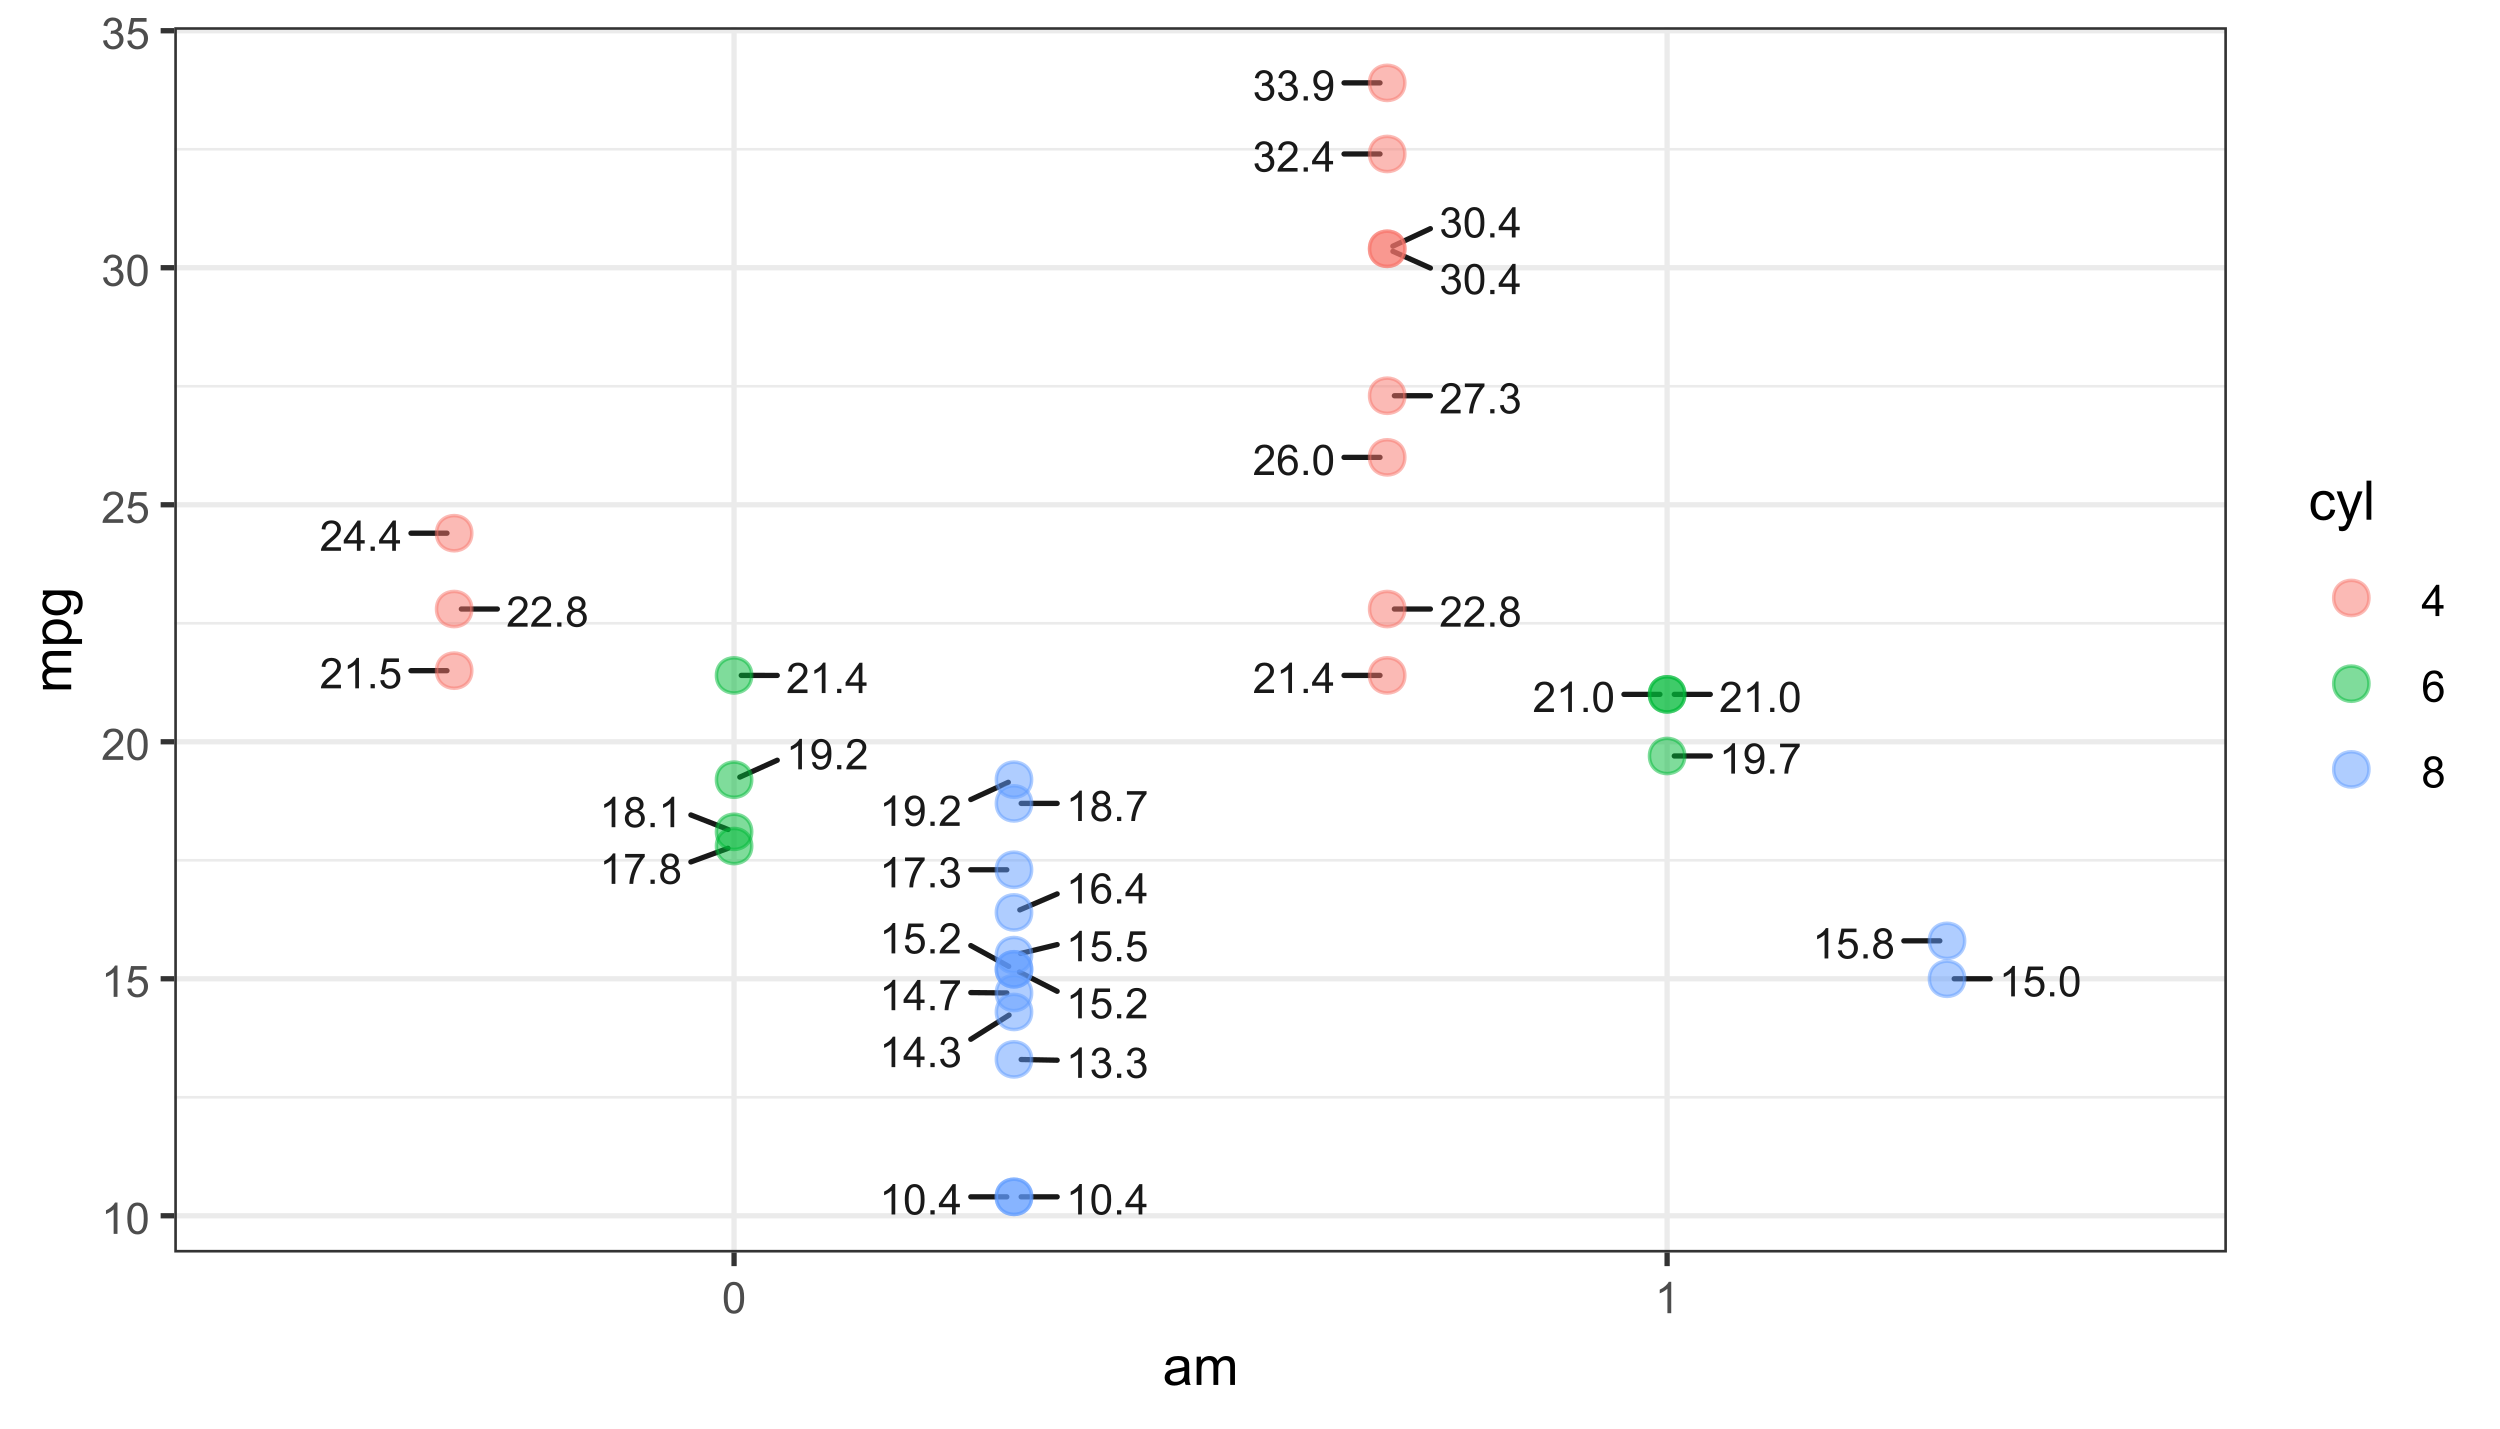 <?xml version="1.0" encoding="UTF-8"?>
<svg xmlns="http://www.w3.org/2000/svg" xmlns:xlink="http://www.w3.org/1999/xlink" width="504" height="288" viewBox="0 0 504 288">
<defs>
<g>
<g id="glyph-0-0">
<path d="M 4.297 -0.723 L 4.297 0 L 0.258 0 C 0.254 -0.18 0.281 -0.355 0.348 -0.52 C 0.449 -0.797 0.613 -1.066 0.84 -1.332 C 1.066 -1.602 1.395 -1.91 1.82 -2.258 C 2.484 -2.805 2.934 -3.234 3.168 -3.555 C 3.402 -3.871 3.52 -4.172 3.52 -4.457 C 3.52 -4.754 3.41 -5.004 3.199 -5.207 C 2.984 -5.41 2.711 -5.516 2.367 -5.516 C 2.008 -5.516 1.719 -5.406 1.5 -5.188 C 1.285 -4.973 1.176 -4.672 1.172 -4.289 L 0.398 -4.367 C 0.453 -4.941 0.652 -5.383 0.996 -5.684 C 1.34 -5.984 1.805 -6.137 2.383 -6.137 C 2.969 -6.137 3.434 -5.973 3.777 -5.648 C 4.117 -5.324 4.289 -4.918 4.289 -4.438 C 4.289 -4.195 4.238 -3.953 4.141 -3.719 C 4.039 -3.48 3.871 -3.234 3.641 -2.973 C 3.41 -2.711 3.023 -2.352 2.484 -1.895 C 2.035 -1.52 1.746 -1.262 1.617 -1.129 C 1.488 -0.992 1.383 -0.855 1.301 -0.723 Z M 4.297 -0.723 "/>
</g>
<g id="glyph-0-1">
<path d="M 3.18 0 L 2.43 0 L 2.43 -4.781 C 2.25 -4.609 2.012 -4.438 1.719 -4.266 C 1.426 -4.09 1.164 -3.961 0.93 -3.875 L 0.93 -4.602 C 1.348 -4.797 1.715 -5.039 2.031 -5.316 C 2.344 -5.598 2.566 -5.871 2.695 -6.137 L 3.18 -6.137 Z M 3.18 0 "/>
</g>
<g id="glyph-0-2">
<path d="M 0.773 0 L 0.773 -0.855 L 1.629 -0.855 L 1.629 0 Z M 0.773 0 "/>
</g>
<g id="glyph-0-3">
<path d="M 0.355 -3.012 C 0.355 -3.734 0.43 -4.316 0.578 -4.758 C 0.727 -5.199 0.945 -5.539 1.238 -5.777 C 1.531 -6.016 1.902 -6.137 2.348 -6.137 C 2.676 -6.137 2.961 -6.07 3.211 -5.938 C 3.457 -5.805 3.66 -5.613 3.82 -5.367 C 3.984 -5.117 4.109 -4.816 4.203 -4.457 C 4.293 -4.102 4.34 -3.617 4.34 -3.012 C 4.34 -2.297 4.266 -1.719 4.117 -1.277 C 3.969 -0.836 3.75 -0.496 3.457 -0.258 C 3.164 -0.016 2.793 0.105 2.348 0.105 C 1.758 0.105 1.293 -0.105 0.957 -0.531 C 0.555 -1.039 0.355 -1.867 0.355 -3.012 M 1.125 -3.012 C 1.125 -2.012 1.242 -1.344 1.477 -1.012 C 1.711 -0.68 2.004 -0.512 2.348 -0.512 C 2.691 -0.512 2.98 -0.68 3.215 -1.012 C 3.449 -1.348 3.566 -2.012 3.566 -3.012 C 3.566 -4.02 3.449 -4.688 3.215 -5.02 C 2.98 -5.348 2.688 -5.516 2.34 -5.516 C 1.992 -5.516 1.719 -5.367 1.512 -5.078 C 1.254 -4.703 1.125 -4.016 1.125 -3.012 Z M 1.125 -3.012 "/>
</g>
<g id="glyph-0-4">
<path d="M 1.508 -3.312 C 1.199 -3.426 0.969 -3.59 0.816 -3.801 C 0.668 -4.012 0.594 -4.266 0.594 -4.559 C 0.594 -5.004 0.75 -5.379 1.07 -5.68 C 1.391 -5.984 1.816 -6.137 2.348 -6.137 C 2.879 -6.137 3.309 -5.98 3.633 -5.672 C 3.961 -5.359 4.121 -4.984 4.121 -4.539 C 4.121 -4.254 4.047 -4.008 3.898 -3.801 C 3.75 -3.59 3.523 -3.426 3.223 -3.312 C 3.598 -3.191 3.883 -2.992 4.078 -2.723 C 4.273 -2.449 4.371 -2.125 4.371 -1.746 C 4.371 -1.223 4.188 -0.785 3.816 -0.43 C 3.449 -0.074 2.961 0.105 2.359 0.105 C 1.758 0.105 1.27 -0.074 0.898 -0.43 C 0.531 -0.789 0.348 -1.234 0.348 -1.766 C 0.348 -2.164 0.445 -2.496 0.648 -2.766 C 0.848 -3.035 1.137 -3.215 1.508 -3.312 M 1.359 -4.586 C 1.359 -4.297 1.453 -4.059 1.637 -3.875 C 1.824 -3.691 2.066 -3.602 2.363 -3.602 C 2.652 -3.602 2.891 -3.691 3.074 -3.875 C 3.258 -4.055 3.352 -4.277 3.352 -4.543 C 3.352 -4.816 3.254 -5.051 3.066 -5.238 C 2.875 -5.426 2.637 -5.52 2.355 -5.52 C 2.07 -5.52 1.832 -5.426 1.641 -5.242 C 1.453 -5.059 1.359 -4.84 1.359 -4.586 M 1.117 -1.762 C 1.117 -1.551 1.168 -1.344 1.27 -1.141 C 1.371 -0.941 1.52 -0.785 1.723 -0.676 C 1.922 -0.566 2.137 -0.512 2.367 -0.512 C 2.727 -0.512 3.023 -0.629 3.254 -0.859 C 3.488 -1.09 3.605 -1.383 3.605 -1.738 C 3.605 -2.098 3.484 -2.398 3.246 -2.633 C 3.004 -2.871 2.703 -2.988 2.344 -2.988 C 1.988 -2.988 1.695 -2.871 1.465 -2.637 C 1.234 -2.406 1.117 -2.113 1.117 -1.762 Z M 1.117 -1.762 "/>
</g>
<g id="glyph-0-5">
<path d="M 2.758 0 L 2.758 -1.465 L 0.109 -1.465 L 0.109 -2.152 L 2.898 -6.109 L 3.508 -6.109 L 3.508 -2.152 L 4.336 -2.152 L 4.336 -1.465 L 3.508 -1.465 L 3.508 0 L 2.758 0 M 2.758 -2.152 L 2.758 -4.906 L 0.848 -2.152 Z M 2.758 -2.152 "/>
</g>
<g id="glyph-0-6">
<path d="M 0.402 -5.309 L 0.402 -6.031 L 4.359 -6.031 L 4.359 -5.449 C 3.969 -5.035 3.586 -4.484 3.203 -3.797 C 2.82 -3.109 2.527 -2.406 2.316 -1.68 C 2.168 -1.168 2.07 -0.609 2.031 0 L 1.258 0 C 1.266 -0.48 1.363 -1.062 1.543 -1.742 C 1.723 -2.422 1.98 -3.078 2.32 -3.711 C 2.656 -4.344 3.016 -4.875 3.398 -5.309 Z M 0.402 -5.309 "/>
</g>
<g id="glyph-0-7">
<path d="M 0.359 -1.613 L 1.109 -1.715 C 1.195 -1.289 1.34 -0.98 1.547 -0.793 C 1.754 -0.605 2.008 -0.512 2.305 -0.512 C 2.656 -0.512 2.957 -0.637 3.199 -0.879 C 3.441 -1.125 3.562 -1.426 3.562 -1.789 C 3.562 -2.133 3.449 -2.418 3.227 -2.641 C 3 -2.863 2.715 -2.977 2.367 -2.977 C 2.227 -2.977 2.051 -2.949 1.84 -2.891 L 1.922 -3.551 C 1.973 -3.547 2.012 -3.543 2.043 -3.543 C 2.363 -3.543 2.648 -3.625 2.906 -3.793 C 3.16 -3.961 3.289 -4.215 3.289 -4.562 C 3.289 -4.84 3.195 -5.066 3.008 -5.246 C 2.824 -5.43 2.582 -5.52 2.289 -5.52 C 1.996 -5.52 1.754 -5.426 1.559 -5.242 C 1.363 -5.059 1.238 -4.785 1.184 -4.418 L 0.434 -4.551 C 0.523 -5.055 0.734 -5.445 1.059 -5.719 C 1.383 -5.996 1.789 -6.137 2.273 -6.137 C 2.605 -6.137 2.91 -6.062 3.191 -5.922 C 3.473 -5.777 3.688 -5.582 3.836 -5.336 C 3.984 -5.086 4.059 -4.824 4.059 -4.547 C 4.059 -4.281 3.988 -4.043 3.848 -3.824 C 3.707 -3.609 3.496 -3.438 3.219 -3.309 C 3.578 -3.227 3.859 -3.055 4.059 -2.789 C 4.258 -2.527 4.359 -2.199 4.359 -1.805 C 4.359 -1.27 4.164 -0.82 3.777 -0.449 C 3.387 -0.078 2.895 0.109 2.301 0.109 C 1.766 0.109 1.32 -0.051 0.965 -0.371 C 0.609 -0.691 0.41 -1.105 0.359 -1.613 Z M 0.359 -1.613 "/>
</g>
<g id="glyph-0-8">
<path d="M 0.469 -1.414 L 1.188 -1.48 C 1.25 -1.141 1.367 -0.895 1.539 -0.742 C 1.711 -0.59 1.93 -0.512 2.199 -0.512 C 2.43 -0.512 2.633 -0.566 2.809 -0.672 C 2.98 -0.777 3.125 -0.918 3.234 -1.094 C 3.344 -1.27 3.438 -1.508 3.512 -1.809 C 3.59 -2.109 3.625 -2.414 3.625 -2.727 C 3.625 -2.758 3.625 -2.809 3.621 -2.875 C 3.473 -2.637 3.266 -2.441 3.008 -2.293 C 2.746 -2.145 2.465 -2.07 2.164 -2.07 C 1.656 -2.07 1.23 -2.254 0.879 -2.621 C 0.531 -2.988 0.355 -3.473 0.355 -4.07 C 0.355 -4.691 0.535 -5.191 0.902 -5.566 C 1.27 -5.945 1.727 -6.137 2.277 -6.137 C 2.672 -6.137 3.035 -6.027 3.367 -5.812 C 3.695 -5.602 3.945 -5.297 4.117 -4.898 C 4.285 -4.504 4.371 -3.93 4.371 -3.18 C 4.371 -2.398 4.289 -1.777 4.117 -1.316 C 3.949 -0.852 3.695 -0.5 3.363 -0.258 C 3.027 -0.016 2.633 0.105 2.184 0.105 C 1.707 0.105 1.316 -0.027 1.012 -0.293 C 0.711 -0.559 0.527 -0.934 0.469 -1.414 M 3.539 -4.109 C 3.539 -4.539 3.426 -4.883 3.195 -5.137 C 2.965 -5.387 2.691 -5.516 2.367 -5.516 C 2.035 -5.516 1.742 -5.379 1.496 -5.105 C 1.25 -4.832 1.125 -4.48 1.125 -4.047 C 1.125 -3.656 1.242 -3.344 1.477 -3.098 C 1.711 -2.855 2.004 -2.734 2.348 -2.734 C 2.695 -2.734 2.98 -2.855 3.203 -3.098 C 3.426 -3.344 3.539 -3.68 3.539 -4.109 Z M 3.539 -4.109 "/>
</g>
<g id="glyph-0-9">
<path d="M 4.246 -4.613 L 3.5 -4.555 C 3.434 -4.852 3.34 -5.062 3.219 -5.199 C 3.016 -5.41 2.766 -5.52 2.469 -5.52 C 2.227 -5.52 2.02 -5.453 1.84 -5.316 C 1.602 -5.145 1.414 -4.895 1.281 -4.562 C 1.145 -4.234 1.074 -3.762 1.066 -3.152 C 1.246 -3.426 1.469 -3.629 1.73 -3.762 C 1.992 -3.898 2.266 -3.965 2.551 -3.965 C 3.051 -3.965 3.477 -3.781 3.828 -3.41 C 4.18 -3.043 4.355 -2.566 4.355 -1.984 C 4.355 -1.602 4.273 -1.242 4.109 -0.914 C 3.941 -0.586 3.715 -0.332 3.426 -0.16 C 3.137 0.016 2.809 0.105 2.441 0.105 C 1.816 0.105 1.309 -0.125 0.914 -0.586 C 0.52 -1.047 0.32 -1.805 0.32 -2.859 C 0.32 -4.039 0.539 -4.898 0.977 -5.434 C 1.355 -5.902 1.867 -6.137 2.512 -6.137 C 2.992 -6.137 3.387 -6 3.695 -5.73 C 4 -5.461 4.188 -5.09 4.246 -4.613 M 1.184 -1.98 C 1.184 -1.723 1.238 -1.473 1.348 -1.238 C 1.457 -1 1.613 -0.82 1.809 -0.699 C 2.008 -0.574 2.215 -0.512 2.43 -0.512 C 2.746 -0.512 3.02 -0.641 3.246 -0.895 C 3.477 -1.152 3.59 -1.5 3.59 -1.938 C 3.59 -2.359 3.477 -2.691 3.25 -2.938 C 3.027 -3.18 2.742 -3.301 2.402 -3.301 C 2.062 -3.301 1.773 -3.18 1.539 -2.938 C 1.301 -2.691 1.184 -2.375 1.184 -1.98 Z M 1.184 -1.98 "/>
</g>
<g id="glyph-0-10">
<path d="M 0.355 -1.602 L 1.141 -1.668 C 1.199 -1.285 1.336 -0.996 1.547 -0.801 C 1.762 -0.609 2.016 -0.512 2.316 -0.512 C 2.68 -0.512 2.984 -0.648 3.234 -0.922 C 3.484 -1.195 3.609 -1.555 3.609 -2.004 C 3.609 -2.434 3.488 -2.77 3.25 -3.016 C 3.008 -3.266 2.695 -3.387 2.305 -3.387 C 2.062 -3.387 1.844 -3.332 1.652 -3.223 C 1.457 -3.113 1.305 -2.973 1.191 -2.797 L 0.488 -2.887 L 1.078 -6.027 L 4.117 -6.027 L 4.117 -5.309 L 1.68 -5.309 L 1.352 -3.668 C 1.719 -3.922 2.102 -4.051 2.504 -4.051 C 3.039 -4.051 3.488 -3.867 3.855 -3.496 C 4.223 -3.129 4.406 -2.652 4.406 -2.07 C 4.406 -1.52 4.246 -1.039 3.922 -0.637 C 3.531 -0.145 2.996 0.105 2.316 0.105 C 1.762 0.105 1.309 -0.051 0.957 -0.363 C 0.605 -0.672 0.402 -1.086 0.355 -1.602 Z M 0.355 -1.602 "/>
</g>
<g id="glyph-1-0">
<path d="M 3.277 0 L 2.504 0 L 2.504 -4.93 C 2.32 -4.75 2.074 -4.574 1.773 -4.395 C 1.469 -4.219 1.199 -4.086 0.957 -3.996 L 0.957 -4.742 C 1.391 -4.945 1.77 -5.195 2.094 -5.484 C 2.418 -5.773 2.645 -6.055 2.781 -6.324 L 3.277 -6.324 Z M 3.277 0 "/>
</g>
<g id="glyph-1-1">
<path d="M 0.367 -3.105 C 0.367 -3.852 0.441 -4.449 0.594 -4.906 C 0.75 -5.359 0.977 -5.711 1.277 -5.957 C 1.582 -6.203 1.961 -6.324 2.418 -6.324 C 2.758 -6.324 3.055 -6.258 3.309 -6.121 C 3.562 -5.984 3.773 -5.789 3.941 -5.531 C 4.105 -5.277 4.238 -4.965 4.332 -4.594 C 4.426 -4.227 4.473 -3.73 4.473 -3.105 C 4.473 -2.367 4.398 -1.77 4.246 -1.316 C 4.094 -0.863 3.867 -0.512 3.562 -0.266 C 3.262 -0.016 2.879 0.109 2.418 0.109 C 1.812 0.109 1.336 -0.109 0.988 -0.547 C 0.574 -1.07 0.367 -1.922 0.367 -3.105 M 1.16 -3.105 C 1.16 -2.074 1.281 -1.383 1.523 -1.043 C 1.766 -0.699 2.062 -0.527 2.418 -0.527 C 2.773 -0.527 3.074 -0.699 3.316 -1.043 C 3.559 -1.387 3.68 -2.074 3.68 -3.105 C 3.68 -4.145 3.559 -4.832 3.316 -5.172 C 3.074 -5.516 2.773 -5.684 2.41 -5.684 C 2.055 -5.684 1.773 -5.535 1.559 -5.234 C 1.293 -4.852 1.16 -4.141 1.16 -3.105 Z M 1.16 -3.105 "/>
</g>
<g id="glyph-1-2">
<path d="M 0.367 -1.648 L 1.176 -1.719 C 1.238 -1.324 1.379 -1.027 1.598 -0.828 C 1.816 -0.629 2.078 -0.527 2.391 -0.527 C 2.762 -0.527 3.078 -0.668 3.336 -0.949 C 3.594 -1.23 3.723 -1.602 3.723 -2.066 C 3.723 -2.508 3.598 -2.855 3.348 -3.109 C 3.102 -3.367 2.777 -3.492 2.375 -3.492 C 2.125 -3.492 1.902 -3.438 1.703 -3.324 C 1.5 -3.211 1.344 -3.062 1.23 -2.883 L 0.504 -2.977 L 1.113 -6.215 L 4.246 -6.215 L 4.246 -5.473 L 1.73 -5.473 L 1.391 -3.781 C 1.77 -4.043 2.168 -4.176 2.582 -4.176 C 3.133 -4.176 3.598 -3.984 3.977 -3.605 C 4.352 -3.223 4.543 -2.734 4.543 -2.137 C 4.543 -1.566 4.375 -1.074 4.043 -0.656 C 3.641 -0.148 3.09 0.109 2.391 0.109 C 1.816 0.109 1.348 -0.055 0.984 -0.375 C 0.625 -0.695 0.418 -1.121 0.367 -1.648 Z M 0.367 -1.648 "/>
</g>
<g id="glyph-1-3">
<path d="M 4.43 -0.742 L 4.43 0 L 0.266 0 C 0.262 -0.188 0.289 -0.367 0.355 -0.539 C 0.461 -0.82 0.633 -1.102 0.867 -1.375 C 1.098 -1.648 1.438 -1.969 1.879 -2.328 C 2.562 -2.891 3.023 -3.336 3.266 -3.664 C 3.508 -3.992 3.625 -4.301 3.625 -4.594 C 3.625 -4.898 3.516 -5.16 3.297 -5.367 C 3.078 -5.578 2.793 -5.684 2.441 -5.684 C 2.066 -5.684 1.77 -5.574 1.547 -5.352 C 1.324 -5.125 1.211 -4.816 1.207 -4.422 L 0.414 -4.504 C 0.469 -5.098 0.672 -5.547 1.027 -5.859 C 1.383 -6.168 1.859 -6.324 2.457 -6.324 C 3.062 -6.324 3.539 -6.156 3.895 -5.824 C 4.246 -5.488 4.422 -5.07 4.422 -4.578 C 4.422 -4.324 4.371 -4.078 4.266 -3.832 C 4.164 -3.59 3.992 -3.332 3.754 -3.062 C 3.516 -2.793 3.117 -2.426 2.562 -1.957 C 2.098 -1.566 1.801 -1.301 1.668 -1.164 C 1.535 -1.023 1.426 -0.883 1.34 -0.742 Z M 4.43 -0.742 "/>
</g>
<g id="glyph-1-4">
<path d="M 0.371 -1.664 L 1.145 -1.766 C 1.23 -1.328 1.383 -1.012 1.598 -0.82 C 1.809 -0.625 2.07 -0.527 2.375 -0.527 C 2.738 -0.527 3.047 -0.656 3.297 -0.906 C 3.547 -1.16 3.672 -1.473 3.676 -1.844 C 3.672 -2.199 3.559 -2.492 3.324 -2.723 C 3.094 -2.953 2.797 -3.066 2.441 -3.066 C 2.293 -3.066 2.113 -3.039 1.895 -2.98 L 1.98 -3.66 C 2.031 -3.656 2.074 -3.652 2.105 -3.652 C 2.434 -3.652 2.73 -3.738 2.996 -3.91 C 3.258 -4.082 3.391 -4.348 3.391 -4.703 C 3.391 -4.988 3.293 -5.223 3.102 -5.41 C 2.91 -5.598 2.664 -5.688 2.359 -5.688 C 2.059 -5.688 1.809 -5.594 1.605 -5.406 C 1.406 -5.215 1.277 -4.934 1.219 -4.555 L 0.445 -4.691 C 0.543 -5.211 0.758 -5.613 1.09 -5.898 C 1.426 -6.184 1.844 -6.324 2.344 -6.324 C 2.688 -6.324 3.004 -6.25 3.293 -6.105 C 3.582 -5.957 3.801 -5.754 3.957 -5.5 C 4.109 -5.246 4.184 -4.973 4.184 -4.688 C 4.184 -4.414 4.113 -4.168 3.965 -3.945 C 3.82 -3.723 3.605 -3.543 3.316 -3.41 C 3.691 -3.324 3.98 -3.148 4.184 -2.875 C 4.391 -2.605 4.496 -2.266 4.496 -1.859 C 4.496 -1.312 4.293 -0.844 3.895 -0.461 C 3.492 -0.078 2.984 0.113 2.371 0.113 C 1.82 0.113 1.359 -0.055 0.996 -0.383 C 0.629 -0.711 0.422 -1.141 0.371 -1.664 Z M 0.371 -1.664 "/>
</g>
<g id="glyph-1-5">
<path d="M 2.844 0 L 2.844 -1.508 L 0.113 -1.508 L 0.113 -2.219 L 2.988 -6.301 L 3.617 -6.301 L 3.617 -2.219 L 4.469 -2.219 L 4.469 -1.508 L 3.617 -1.508 L 3.617 0 L 2.844 0 M 2.844 -2.219 L 2.844 -5.059 L 0.871 -2.219 Z M 2.844 -2.219 "/>
</g>
<g id="glyph-1-6">
<path d="M 4.379 -4.758 L 3.609 -4.695 C 3.539 -5 3.441 -5.219 3.316 -5.359 C 3.109 -5.578 2.852 -5.688 2.543 -5.688 C 2.297 -5.688 2.082 -5.621 1.895 -5.484 C 1.652 -5.305 1.461 -5.047 1.32 -4.703 C 1.18 -4.363 1.105 -3.879 1.102 -3.25 C 1.285 -3.531 1.516 -3.742 1.785 -3.879 C 2.051 -4.016 2.336 -4.086 2.629 -4.086 C 3.145 -4.086 3.586 -3.898 3.945 -3.516 C 4.309 -3.137 4.492 -2.648 4.492 -2.047 C 4.492 -1.648 4.406 -1.281 4.234 -0.941 C 4.062 -0.605 3.828 -0.344 3.531 -0.164 C 3.234 0.016 2.895 0.109 2.52 0.109 C 1.875 0.109 1.348 -0.129 0.941 -0.605 C 0.535 -1.078 0.332 -1.859 0.332 -2.949 C 0.332 -4.164 0.555 -5.051 1.004 -5.602 C 1.398 -6.086 1.926 -6.324 2.59 -6.324 C 3.086 -6.324 3.492 -6.188 3.809 -5.91 C 4.125 -5.629 4.316 -5.246 4.379 -4.758 M 1.219 -2.039 C 1.219 -1.773 1.277 -1.52 1.391 -1.277 C 1.504 -1.031 1.66 -0.848 1.863 -0.719 C 2.066 -0.594 2.281 -0.527 2.504 -0.527 C 2.832 -0.527 3.113 -0.66 3.348 -0.926 C 3.582 -1.188 3.699 -1.547 3.699 -2 C 3.699 -2.434 3.582 -2.777 3.352 -3.027 C 3.121 -3.277 2.828 -3.402 2.477 -3.402 C 2.125 -3.402 1.828 -3.277 1.586 -3.027 C 1.344 -2.777 1.219 -2.449 1.219 -2.039 Z M 1.219 -2.039 "/>
</g>
<g id="glyph-1-7">
<path d="M 1.555 -3.418 C 1.234 -3.535 0.996 -3.699 0.844 -3.918 C 0.688 -4.137 0.609 -4.398 0.609 -4.699 C 0.609 -5.16 0.773 -5.543 1.105 -5.855 C 1.434 -6.168 1.871 -6.324 2.418 -6.324 C 2.969 -6.324 3.41 -6.164 3.746 -5.848 C 4.082 -5.527 4.25 -5.137 4.25 -4.68 C 4.25 -4.387 4.172 -4.133 4.02 -3.918 C 3.867 -3.699 3.633 -3.535 3.32 -3.418 C 3.707 -3.289 4.004 -3.086 4.203 -2.805 C 4.406 -2.523 4.508 -2.191 4.508 -1.801 C 4.508 -1.262 4.316 -0.809 3.938 -0.441 C 3.555 -0.074 3.055 0.109 2.434 0.109 C 1.809 0.109 1.309 -0.078 0.93 -0.445 C 0.547 -0.812 0.355 -1.273 0.355 -1.82 C 0.355 -2.23 0.461 -2.574 0.668 -2.852 C 0.875 -3.129 1.172 -3.316 1.555 -3.418 M 1.402 -4.727 C 1.402 -4.43 1.496 -4.184 1.688 -3.996 C 1.879 -3.809 2.129 -3.711 2.438 -3.711 C 2.734 -3.711 2.977 -3.805 3.168 -3.992 C 3.359 -4.18 3.453 -4.41 3.453 -4.684 C 3.453 -4.969 3.355 -5.207 3.16 -5.398 C 2.965 -5.594 2.719 -5.688 2.43 -5.688 C 2.133 -5.688 1.887 -5.594 1.691 -5.406 C 1.5 -5.215 1.402 -4.988 1.402 -4.727 M 1.152 -1.816 C 1.152 -1.598 1.203 -1.383 1.309 -1.176 C 1.414 -0.973 1.57 -0.812 1.773 -0.699 C 1.98 -0.586 2.203 -0.527 2.441 -0.527 C 2.809 -0.527 3.117 -0.648 3.355 -0.887 C 3.598 -1.121 3.719 -1.426 3.719 -1.793 C 3.719 -2.164 3.594 -2.473 3.344 -2.715 C 3.098 -2.961 2.789 -3.082 2.414 -3.082 C 2.051 -3.082 1.75 -2.961 1.512 -2.719 C 1.27 -2.48 1.152 -2.18 1.152 -1.816 Z M 1.152 -1.816 "/>
</g>
<g id="glyph-2-0">
<path d="M 4.445 -0.703 C 4.09 -0.398 3.746 -0.184 3.414 -0.059 C 3.082 0.066 2.727 0.129 2.348 0.129 C 1.719 0.129 1.238 -0.023 0.902 -0.332 C 0.566 -0.637 0.398 -1.027 0.398 -1.504 C 0.398 -1.781 0.461 -2.039 0.59 -2.27 C 0.715 -2.5 0.883 -2.688 1.086 -2.824 C 1.293 -2.965 1.523 -3.07 1.781 -3.141 C 1.973 -3.191 2.258 -3.242 2.641 -3.289 C 3.422 -3.379 3.996 -3.492 4.367 -3.621 C 4.371 -3.754 4.371 -3.836 4.371 -3.871 C 4.371 -4.266 4.281 -4.543 4.098 -4.703 C 3.852 -4.922 3.484 -5.031 2.996 -5.031 C 2.543 -5.031 2.207 -4.953 1.988 -4.793 C 1.773 -4.633 1.613 -4.352 1.508 -3.949 L 0.562 -4.078 C 0.648 -4.48 0.793 -4.809 0.988 -5.059 C 1.184 -5.305 1.469 -5.496 1.844 -5.633 C 2.215 -5.766 2.645 -5.832 3.137 -5.832 C 3.625 -5.832 4.02 -5.777 4.324 -5.66 C 4.629 -5.547 4.852 -5.402 4.996 -5.23 C 5.137 -5.055 5.238 -4.836 5.297 -4.57 C 5.328 -4.406 5.344 -4.109 5.344 -3.68 L 5.344 -2.391 C 5.344 -1.492 5.363 -0.922 5.406 -0.684 C 5.445 -0.445 5.527 -0.219 5.648 0 L 4.641 0 C 4.539 -0.199 4.477 -0.434 4.445 -0.703 M 4.367 -2.863 C 4.016 -2.719 3.488 -2.598 2.789 -2.496 C 2.391 -2.441 2.109 -2.375 1.945 -2.305 C 1.781 -2.234 1.652 -2.129 1.562 -1.988 C 1.473 -1.852 1.43 -1.699 1.43 -1.531 C 1.43 -1.273 1.527 -1.059 1.723 -0.887 C 1.918 -0.715 2.203 -0.629 2.578 -0.629 C 2.949 -0.629 3.281 -0.711 3.57 -0.871 C 3.863 -1.035 4.074 -1.258 4.211 -1.543 C 4.316 -1.762 4.367 -2.082 4.367 -2.508 Z M 4.367 -2.863 "/>
</g>
<g id="glyph-2-1">
<path d="M 0.727 0 L 0.727 -5.703 L 1.59 -5.703 L 1.59 -4.902 C 1.77 -5.184 2.008 -5.406 2.305 -5.578 C 2.602 -5.746 2.941 -5.832 3.32 -5.832 C 3.742 -5.832 4.09 -5.746 4.359 -5.57 C 4.629 -5.395 4.82 -5.148 4.93 -4.836 C 5.383 -5.5 5.969 -5.832 6.691 -5.832 C 7.258 -5.832 7.691 -5.676 7.996 -5.363 C 8.301 -5.051 8.453 -4.566 8.453 -3.914 L 8.453 0 L 7.492 0 L 7.492 -3.594 C 7.492 -3.98 7.461 -4.258 7.398 -4.43 C 7.336 -4.598 7.223 -4.734 7.059 -4.84 C 6.895 -4.941 6.699 -4.996 6.477 -4.996 C 6.078 -4.996 5.742 -4.863 5.477 -4.594 C 5.215 -4.328 5.082 -3.902 5.082 -3.312 L 5.082 0 L 4.113 0 L 4.113 -3.707 C 4.113 -4.137 4.035 -4.457 3.879 -4.672 C 3.719 -4.887 3.461 -4.996 3.105 -4.996 C 2.832 -4.996 2.582 -4.922 2.352 -4.781 C 2.117 -4.637 1.953 -4.426 1.848 -4.152 C 1.742 -3.875 1.691 -3.48 1.691 -2.961 L 1.691 0 Z M 0.727 0 "/>
</g>
<g id="glyph-2-2">
<path d="M 4.445 -2.09 L 5.398 -1.965 C 5.293 -1.312 5.027 -0.797 4.602 -0.426 C 4.172 -0.055 3.648 0.129 3.023 0.129 C 2.242 0.129 1.617 -0.125 1.141 -0.637 C 0.668 -1.148 0.43 -1.879 0.43 -2.832 C 0.43 -3.445 0.531 -3.984 0.734 -4.445 C 0.941 -4.91 1.25 -5.254 1.668 -5.488 C 2.086 -5.719 2.539 -5.832 3.031 -5.832 C 3.648 -5.832 4.156 -5.676 4.551 -5.363 C 4.941 -5.051 5.195 -4.605 5.305 -4.027 L 4.367 -3.883 C 4.277 -4.266 4.117 -4.555 3.891 -4.75 C 3.664 -4.941 3.391 -5.039 3.066 -5.039 C 2.578 -5.039 2.184 -4.863 1.879 -4.516 C 1.574 -4.164 1.422 -3.613 1.422 -2.859 C 1.422 -2.09 1.57 -1.535 1.863 -1.188 C 2.156 -0.84 2.539 -0.664 3.012 -0.664 C 3.395 -0.664 3.711 -0.781 3.965 -1.016 C 4.219 -1.246 4.379 -1.605 4.445 -2.09 Z M 4.445 -2.09 "/>
</g>
<g id="glyph-2-3">
<path d="M 0.684 2.195 L 0.574 1.289 C 0.785 1.348 0.969 1.375 1.129 1.375 C 1.344 1.375 1.516 1.34 1.645 1.266 C 1.773 1.195 1.879 1.094 1.961 0.969 C 2.02 0.871 2.121 0.629 2.258 0.246 C 2.273 0.195 2.301 0.113 2.344 0.012 L 0.176 -5.703 L 1.219 -5.703 L 2.406 -2.402 C 2.559 -1.98 2.699 -1.543 2.82 -1.078 C 2.93 -1.523 3.062 -1.957 3.219 -2.379 L 4.438 -5.703 L 5.402 -5.703 L 3.234 0.098 C 3 0.723 2.82 1.156 2.691 1.391 C 2.52 1.711 2.32 1.945 2.102 2.094 C 1.879 2.242 1.613 2.316 1.305 2.316 C 1.117 2.316 0.91 2.277 0.684 2.195 Z M 0.684 2.195 "/>
</g>
<g id="glyph-2-4">
<path d="M 0.703 0 L 0.703 -7.875 L 1.672 -7.875 L 1.672 0 Z M 0.703 0 "/>
</g>
<g id="glyph-3-0">
<path d="M 0 -0.727 L -5.703 -0.727 L -5.703 -1.59 L -4.902 -1.59 C -5.184 -1.77 -5.406 -2.008 -5.578 -2.305 C -5.746 -2.602 -5.832 -2.941 -5.832 -3.32 C -5.832 -3.742 -5.746 -4.09 -5.57 -4.359 C -5.395 -4.629 -5.148 -4.82 -4.836 -4.93 C -5.5 -5.383 -5.832 -5.969 -5.832 -6.691 C -5.832 -7.258 -5.676 -7.691 -5.363 -7.996 C -5.051 -8.301 -4.566 -8.453 -3.914 -8.453 L 0 -8.453 L 0 -7.492 L -3.594 -7.492 C -3.98 -7.492 -4.258 -7.461 -4.43 -7.398 C -4.598 -7.336 -4.734 -7.223 -4.84 -7.059 C -4.941 -6.895 -4.996 -6.699 -4.996 -6.477 C -4.996 -6.078 -4.863 -5.742 -4.594 -5.477 C -4.328 -5.215 -3.902 -5.082 -3.312 -5.082 L 0 -5.082 L 0 -4.113 L -3.707 -4.113 C -4.137 -4.113 -4.457 -4.035 -4.672 -3.879 C -4.887 -3.719 -4.996 -3.461 -4.996 -3.105 C -4.996 -2.832 -4.922 -2.582 -4.781 -2.352 C -4.637 -2.117 -4.426 -1.953 -4.152 -1.848 C -3.875 -1.742 -3.48 -1.691 -2.961 -1.691 L 0 -1.691 Z M 0 -0.727 "/>
</g>
<g id="glyph-3-1">
<path d="M 2.188 -0.727 L -5.703 -0.727 L -5.703 -1.605 L -4.961 -1.605 C -5.254 -1.812 -5.469 -2.047 -5.617 -2.309 C -5.762 -2.57 -5.832 -2.887 -5.832 -3.262 C -5.832 -3.746 -5.707 -4.176 -5.457 -4.551 C -5.207 -4.922 -4.852 -5.203 -4.395 -5.391 C -3.941 -5.582 -3.438 -5.676 -2.895 -5.676 C -2.312 -5.676 -1.785 -5.574 -1.32 -5.363 C -0.852 -5.152 -0.492 -4.848 -0.246 -4.449 C 0.004 -4.051 0.129 -3.633 0.129 -3.191 C 0.129 -2.867 0.062 -2.578 -0.074 -2.324 C -0.211 -2.066 -0.383 -1.855 -0.59 -1.691 L 2.188 -1.691 L 2.188 -0.727 M -2.82 -1.602 C -2.086 -1.602 -1.543 -1.75 -1.191 -2.047 C -0.84 -2.344 -0.664 -2.703 -0.664 -3.125 C -0.664 -3.555 -0.848 -3.922 -1.211 -4.23 C -1.574 -4.535 -2.137 -4.688 -2.898 -4.688 C -3.629 -4.688 -4.172 -4.539 -4.531 -4.242 C -4.895 -3.941 -5.074 -3.586 -5.074 -3.168 C -5.074 -2.758 -4.883 -2.395 -4.5 -2.074 C -4.113 -1.758 -3.555 -1.602 -2.82 -1.602 Z M -2.82 -1.602 "/>
</g>
<g id="glyph-3-2">
<path d="M 0.473 -0.547 L 0.613 -1.488 C 0.902 -1.527 1.113 -1.637 1.246 -1.816 C 1.426 -2.055 1.516 -2.383 1.516 -2.797 C 1.516 -3.246 1.426 -3.59 1.246 -3.836 C 1.066 -4.078 0.816 -4.242 0.496 -4.328 C 0.297 -4.379 -0.117 -4.402 -0.746 -4.398 C -0.25 -3.977 0 -3.449 0 -2.82 C 0 -2.035 -0.281 -1.43 -0.848 -1 C -1.414 -0.57 -2.094 -0.355 -2.883 -0.355 C -3.43 -0.355 -3.93 -0.453 -4.391 -0.648 C -4.852 -0.848 -5.207 -1.133 -5.457 -1.508 C -5.707 -1.879 -5.832 -2.32 -5.832 -2.824 C -5.832 -3.5 -5.562 -4.055 -5.016 -4.492 L -5.703 -4.492 L -5.703 -5.383 L -0.773 -5.383 C 0.113 -5.383 0.742 -5.293 1.113 -5.109 C 1.484 -4.93 1.777 -4.645 1.992 -4.25 C 2.207 -3.859 2.316 -3.375 2.316 -2.805 C 2.316 -2.125 2.16 -1.574 1.855 -1.156 C 1.551 -0.734 1.09 -0.535 0.473 -0.547 M -2.953 -1.348 C -2.207 -1.348 -1.66 -1.496 -1.316 -1.793 C -0.973 -2.09 -0.801 -2.465 -0.801 -2.91 C -0.801 -3.355 -0.973 -3.727 -1.312 -4.027 C -1.656 -4.328 -2.191 -4.48 -2.922 -4.48 C -3.621 -4.48 -4.148 -4.324 -4.5 -4.016 C -4.855 -3.707 -5.031 -3.332 -5.031 -2.895 C -5.031 -2.465 -4.859 -2.102 -4.508 -1.801 C -4.16 -1.5 -3.641 -1.348 -2.953 -1.348 Z M -2.953 -1.348 "/>
</g>
</g>
<clipPath id="clip-0">
<path clip-rule="nonzero" d="M 35.129 5.48 L 448.949 5.48 L 448.949 252.512 L 35.129 252.512 Z M 35.129 5.48 "/>
</clipPath>
<clipPath id="clip-1">
<path clip-rule="nonzero" d="M 35.129 220 L 448.949 220 L 448.949 222 L 35.129 222 Z M 35.129 220 "/>
</clipPath>
<clipPath id="clip-2">
<path clip-rule="nonzero" d="M 35.129 173 L 448.949 173 L 448.949 174 L 35.129 174 Z M 35.129 173 "/>
</clipPath>
<clipPath id="clip-3">
<path clip-rule="nonzero" d="M 35.129 125 L 448.949 125 L 448.949 126 L 35.129 126 Z M 35.129 125 "/>
</clipPath>
<clipPath id="clip-4">
<path clip-rule="nonzero" d="M 35.129 77 L 448.949 77 L 448.949 79 L 35.129 79 Z M 35.129 77 "/>
</clipPath>
<clipPath id="clip-5">
<path clip-rule="nonzero" d="M 35.129 29 L 448.949 29 L 448.949 31 L 35.129 31 Z M 35.129 29 "/>
</clipPath>
<clipPath id="clip-6">
<path clip-rule="nonzero" d="M 35.129 244 L 448.949 244 L 448.949 246 L 35.129 246 Z M 35.129 244 "/>
</clipPath>
<clipPath id="clip-7">
<path clip-rule="nonzero" d="M 35.129 196 L 448.949 196 L 448.949 198 L 35.129 198 Z M 35.129 196 "/>
</clipPath>
<clipPath id="clip-8">
<path clip-rule="nonzero" d="M 35.129 149 L 448.949 149 L 448.949 151 L 35.129 151 Z M 35.129 149 "/>
</clipPath>
<clipPath id="clip-9">
<path clip-rule="nonzero" d="M 35.129 101 L 448.949 101 L 448.949 103 L 35.129 103 Z M 35.129 101 "/>
</clipPath>
<clipPath id="clip-10">
<path clip-rule="nonzero" d="M 35.129 53 L 448.949 53 L 448.949 55 L 35.129 55 Z M 35.129 53 "/>
</clipPath>
<clipPath id="clip-11">
<path clip-rule="nonzero" d="M 35.129 5.48 L 448.949 5.48 L 448.949 7 L 35.129 7 Z M 35.129 5.48 "/>
</clipPath>
<clipPath id="clip-12">
<path clip-rule="nonzero" d="M 147 5.48 L 149 5.48 L 149 252.512 L 147 252.512 Z M 147 5.48 "/>
</clipPath>
<clipPath id="clip-13">
<path clip-rule="nonzero" d="M 335 5.48 L 337 5.48 L 337 252.512 L 335 252.512 Z M 335 5.48 "/>
</clipPath>
<clipPath id="clip-14">
<path clip-rule="nonzero" d="M 35.129 5.48 L 448.949 5.48 L 448.949 252.512 L 35.129 252.512 Z M 35.129 5.48 "/>
</clipPath>
</defs>
<rect x="-50.4" y="-28.8" width="604.8" height="345.6" fill="rgb(100%, 100%, 100%)" fill-opacity="1"/>
<rect x="-50.4" y="-28.8" width="604.8" height="345.6" fill="rgb(100%, 100%, 100%)" fill-opacity="1"/>
<path fill="none" stroke-width="1.067" stroke-linecap="round" stroke-linejoin="round" stroke="rgb(100%, 100%, 100%)" stroke-opacity="1" stroke-miterlimit="10" d="M 0 288 L 504 288 L 504 0 L 0 0 Z M 0 288 "/>
<g clip-path="url(#clip-0)">
<path fill-rule="nonzero" fill="rgb(100%, 100%, 100%)" fill-opacity="1" d="M 35.129 252.508 L 448.949 252.508 L 448.949 5.477 L 35.129 5.477 Z M 35.129 252.508 "/>
</g>
<g clip-path="url(#clip-1)">
<path fill="none" stroke-width="0.533" stroke-linecap="butt" stroke-linejoin="round" stroke="rgb(92.157%, 92.157%, 92.157%)" stroke-opacity="1" stroke-miterlimit="10" d="M 35.129 221.211 L 448.949 221.211 "/>
</g>
<g clip-path="url(#clip-2)">
<path fill="none" stroke-width="0.533" stroke-linecap="butt" stroke-linejoin="round" stroke="rgb(92.157%, 92.157%, 92.157%)" stroke-opacity="1" stroke-miterlimit="10" d="M 35.129 173.43 L 448.949 173.43 "/>
</g>
<g clip-path="url(#clip-3)">
<path fill="none" stroke-width="0.533" stroke-linecap="butt" stroke-linejoin="round" stroke="rgb(92.157%, 92.157%, 92.157%)" stroke-opacity="1" stroke-miterlimit="10" d="M 35.129 125.648 L 448.949 125.648 "/>
</g>
<g clip-path="url(#clip-4)">
<path fill="none" stroke-width="0.533" stroke-linecap="butt" stroke-linejoin="round" stroke="rgb(92.157%, 92.157%, 92.157%)" stroke-opacity="1" stroke-miterlimit="10" d="M 35.129 77.867 L 448.949 77.867 "/>
</g>
<g clip-path="url(#clip-5)">
<path fill="none" stroke-width="0.533" stroke-linecap="butt" stroke-linejoin="round" stroke="rgb(92.157%, 92.157%, 92.157%)" stroke-opacity="1" stroke-miterlimit="10" d="M 35.129 30.086 L 448.949 30.086 "/>
</g>
<g clip-path="url(#clip-6)">
<path fill="none" stroke-width="1.067" stroke-linecap="butt" stroke-linejoin="round" stroke="rgb(92.157%, 92.157%, 92.157%)" stroke-opacity="1" stroke-miterlimit="10" d="M 35.129 245.102 L 448.949 245.102 "/>
</g>
<g clip-path="url(#clip-7)">
<path fill="none" stroke-width="1.067" stroke-linecap="butt" stroke-linejoin="round" stroke="rgb(92.157%, 92.157%, 92.157%)" stroke-opacity="1" stroke-miterlimit="10" d="M 35.129 197.32 L 448.949 197.32 "/>
</g>
<g clip-path="url(#clip-8)">
<path fill="none" stroke-width="1.067" stroke-linecap="butt" stroke-linejoin="round" stroke="rgb(92.157%, 92.157%, 92.157%)" stroke-opacity="1" stroke-miterlimit="10" d="M 35.129 149.539 L 448.949 149.539 "/>
</g>
<g clip-path="url(#clip-9)">
<path fill="none" stroke-width="1.067" stroke-linecap="butt" stroke-linejoin="round" stroke="rgb(92.157%, 92.157%, 92.157%)" stroke-opacity="1" stroke-miterlimit="10" d="M 35.129 101.758 L 448.949 101.758 "/>
</g>
<g clip-path="url(#clip-10)">
<path fill="none" stroke-width="1.067" stroke-linecap="butt" stroke-linejoin="round" stroke="rgb(92.157%, 92.157%, 92.157%)" stroke-opacity="1" stroke-miterlimit="10" d="M 35.129 53.977 L 448.949 53.977 "/>
</g>
<g clip-path="url(#clip-11)">
<path fill="none" stroke-width="1.067" stroke-linecap="butt" stroke-linejoin="round" stroke="rgb(92.157%, 92.157%, 92.157%)" stroke-opacity="1" stroke-miterlimit="10" d="M 35.129 6.195 L 448.949 6.195 "/>
</g>
<g clip-path="url(#clip-12)">
<path fill="none" stroke-width="1.067" stroke-linecap="butt" stroke-linejoin="round" stroke="rgb(92.157%, 92.157%, 92.157%)" stroke-opacity="1" stroke-miterlimit="10" d="M 147.988 252.508 L 147.988 5.48 "/>
</g>
<g clip-path="url(#clip-13)">
<path fill="none" stroke-width="1.067" stroke-linecap="butt" stroke-linejoin="round" stroke="rgb(92.157%, 92.157%, 92.157%)" stroke-opacity="1" stroke-miterlimit="10" d="M 336.09 252.508 L 336.09 5.48 "/>
</g>
<path fill="none" stroke-width="1.067" stroke-linecap="round" stroke-linejoin="round" stroke="rgb(0%, 0%, 0%)" stroke-opacity="0.902" stroke-miterlimit="10" d="M 344.793 139.984 L 337.535 139.984 "/>
<path fill="none" stroke-width="1.067" stroke-linecap="round" stroke-linejoin="round" stroke="rgb(0%, 0%, 0%)" stroke-opacity="0.902" stroke-miterlimit="10" d="M 327.387 139.984 L 334.641 139.984 "/>
<path fill="none" stroke-width="1.067" stroke-linecap="round" stroke-linejoin="round" stroke="rgb(0%, 0%, 0%)" stroke-opacity="0.902" stroke-miterlimit="10" d="M 288.363 122.781 L 281.105 122.781 "/>
<path fill="none" stroke-width="1.067" stroke-linecap="round" stroke-linejoin="round" stroke="rgb(0%, 0%, 0%)" stroke-opacity="0.902" stroke-miterlimit="10" d="M 156.691 136.164 L 149.438 136.16 "/>
<path fill="none" stroke-width="1.067" stroke-linecap="round" stroke-linejoin="round" stroke="rgb(0%, 0%, 0%)" stroke-opacity="0.902" stroke-miterlimit="10" d="M 213.121 161.965 L 205.867 161.965 "/>
<path fill="none" stroke-width="1.067" stroke-linecap="round" stroke-linejoin="round" stroke="rgb(0%, 0%, 0%)" stroke-opacity="0.902" stroke-miterlimit="10" d="M 139.285 164.297 L 146.777 167.223 "/>
<path fill="none" stroke-width="1.067" stroke-linecap="round" stroke-linejoin="round" stroke="rgb(0%, 0%, 0%)" stroke-opacity="0.902" stroke-miterlimit="10" d="M 195.715 209.516 L 203.426 204.641 "/>
<path fill="none" stroke-width="1.067" stroke-linecap="round" stroke-linejoin="round" stroke="rgb(0%, 0%, 0%)" stroke-opacity="0.902" stroke-miterlimit="10" d="M 82.855 107.492 L 90.109 107.492 "/>
<path fill="none" stroke-width="1.067" stroke-linecap="round" stroke-linejoin="round" stroke="rgb(0%, 0%, 0%)" stroke-opacity="0.902" stroke-miterlimit="10" d="M 100.262 122.781 L 93.008 122.781 "/>
<path fill="none" stroke-width="1.067" stroke-linecap="round" stroke-linejoin="round" stroke="rgb(0%, 0%, 0%)" stroke-opacity="0.902" stroke-miterlimit="10" d="M 156.691 153.262 L 149.145 156.664 "/>
<path fill="none" stroke-width="1.067" stroke-linecap="round" stroke-linejoin="round" stroke="rgb(0%, 0%, 0%)" stroke-opacity="0.902" stroke-miterlimit="10" d="M 139.285 173.766 L 146.754 171.02 "/>
<path fill="none" stroke-width="1.067" stroke-linecap="round" stroke-linejoin="round" stroke="rgb(0%, 0%, 0%)" stroke-opacity="0.902" stroke-miterlimit="10" d="M 213.121 180.215 L 205.594 183.438 "/>
<path fill="none" stroke-width="1.067" stroke-linecap="round" stroke-linejoin="round" stroke="rgb(0%, 0%, 0%)" stroke-opacity="0.902" stroke-miterlimit="10" d="M 195.715 175.344 L 202.969 175.344 "/>
<path fill="none" stroke-width="1.067" stroke-linecap="round" stroke-linejoin="round" stroke="rgb(0%, 0%, 0%)" stroke-opacity="0.902" stroke-miterlimit="10" d="M 213.121 199.844 L 205.52 195.973 "/>
<path fill="none" stroke-width="1.067" stroke-linecap="round" stroke-linejoin="round" stroke="rgb(0%, 0%, 0%)" stroke-opacity="0.902" stroke-miterlimit="10" d="M 195.715 241.281 L 202.969 241.281 "/>
<path fill="none" stroke-width="1.067" stroke-linecap="round" stroke-linejoin="round" stroke="rgb(0%, 0%, 0%)" stroke-opacity="0.902" stroke-miterlimit="10" d="M 213.121 241.281 L 205.867 241.281 "/>
<path fill="none" stroke-width="1.067" stroke-linecap="round" stroke-linejoin="round" stroke="rgb(0%, 0%, 0%)" stroke-opacity="0.902" stroke-miterlimit="10" d="M 195.715 200.105 L 202.973 200.176 "/>
<path fill="none" stroke-width="1.067" stroke-linecap="round" stroke-linejoin="round" stroke="rgb(0%, 0%, 0%)" stroke-opacity="0.902" stroke-miterlimit="10" d="M 270.957 31.043 L 278.211 31.043 "/>
<path fill="none" stroke-width="1.067" stroke-linecap="round" stroke-linejoin="round" stroke="rgb(0%, 0%, 0%)" stroke-opacity="0.902" stroke-miterlimit="10" d="M 288.363 46.098 L 280.801 49.625 "/>
<path fill="none" stroke-width="1.067" stroke-linecap="round" stroke-linejoin="round" stroke="rgb(0%, 0%, 0%)" stroke-opacity="0.902" stroke-miterlimit="10" d="M 270.957 16.707 L 278.211 16.707 "/>
<path fill="none" stroke-width="1.067" stroke-linecap="round" stroke-linejoin="round" stroke="rgb(0%, 0%, 0%)" stroke-opacity="0.902" stroke-miterlimit="10" d="M 82.855 135.207 L 90.109 135.207 "/>
<path fill="none" stroke-width="1.067" stroke-linecap="round" stroke-linejoin="round" stroke="rgb(0%, 0%, 0%)" stroke-opacity="0.902" stroke-miterlimit="10" d="M 213.121 190.43 L 205.758 192.219 "/>
<path fill="none" stroke-width="1.067" stroke-linecap="round" stroke-linejoin="round" stroke="rgb(0%, 0%, 0%)" stroke-opacity="0.902" stroke-miterlimit="10" d="M 195.715 190.629 L 203.352 194.824 "/>
<path fill="none" stroke-width="1.067" stroke-linecap="round" stroke-linejoin="round" stroke="rgb(0%, 0%, 0%)" stroke-opacity="0.902" stroke-miterlimit="10" d="M 213.121 213.738 L 205.867 213.598 "/>
<path fill="none" stroke-width="1.067" stroke-linecap="round" stroke-linejoin="round" stroke="rgb(0%, 0%, 0%)" stroke-opacity="0.902" stroke-miterlimit="10" d="M 195.715 161.188 L 203.27 157.711 "/>
<path fill="none" stroke-width="1.067" stroke-linecap="round" stroke-linejoin="round" stroke="rgb(0%, 0%, 0%)" stroke-opacity="0.902" stroke-miterlimit="10" d="M 288.363 79.781 L 281.105 79.781 "/>
<path fill="none" stroke-width="1.067" stroke-linecap="round" stroke-linejoin="round" stroke="rgb(0%, 0%, 0%)" stroke-opacity="0.902" stroke-miterlimit="10" d="M 270.957 92.203 L 278.211 92.203 "/>
<path fill="none" stroke-width="1.067" stroke-linecap="round" stroke-linejoin="round" stroke="rgb(0%, 0%, 0%)" stroke-opacity="0.902" stroke-miterlimit="10" d="M 288.363 54.039 L 280.816 50.672 "/>
<path fill="none" stroke-width="1.067" stroke-linecap="round" stroke-linejoin="round" stroke="rgb(0%, 0%, 0%)" stroke-opacity="0.902" stroke-miterlimit="10" d="M 383.816 189.676 L 391.07 189.676 "/>
<path fill="none" stroke-width="1.067" stroke-linecap="round" stroke-linejoin="round" stroke="rgb(0%, 0%, 0%)" stroke-opacity="0.902" stroke-miterlimit="10" d="M 344.793 152.406 L 337.535 152.406 "/>
<path fill="none" stroke-width="1.067" stroke-linecap="round" stroke-linejoin="round" stroke="rgb(0%, 0%, 0%)" stroke-opacity="0.902" stroke-miterlimit="10" d="M 401.223 197.32 L 393.969 197.32 "/>
<path fill="none" stroke-width="1.067" stroke-linecap="round" stroke-linejoin="round" stroke="rgb(0%, 0%, 0%)" stroke-opacity="0.902" stroke-miterlimit="10" d="M 270.957 136.16 L 278.211 136.16 "/>
<g fill="rgb(0%, 0%, 0%)" fill-opacity="0.902">
<use xlink:href="#glyph-0-0" x="346.594" y="143.539"/>
<use xlink:href="#glyph-0-1" x="351.341" y="143.539"/>
<use xlink:href="#glyph-0-2" x="356.088" y="143.539"/>
<use xlink:href="#glyph-0-3" x="358.46" y="143.539"/>
</g>
<g fill="rgb(0%, 0%, 0%)" fill-opacity="0.902">
<use xlink:href="#glyph-0-0" x="308.973" y="143.539"/>
<use xlink:href="#glyph-0-1" x="313.72" y="143.539"/>
<use xlink:href="#glyph-0-2" x="318.467" y="143.539"/>
<use xlink:href="#glyph-0-3" x="320.839" y="143.539"/>
</g>
<g fill="rgb(0%, 0%, 0%)" fill-opacity="0.902">
<use xlink:href="#glyph-0-0" x="290.164" y="126.336"/>
<use xlink:href="#glyph-0-0" x="294.911" y="126.336"/>
<use xlink:href="#glyph-0-2" x="299.659" y="126.336"/>
<use xlink:href="#glyph-0-4" x="302.03" y="126.336"/>
</g>
<g fill="rgb(0%, 0%, 0%)" fill-opacity="0.902">
<use xlink:href="#glyph-0-0" x="158.492" y="139.719"/>
<use xlink:href="#glyph-0-1" x="163.239" y="139.719"/>
<use xlink:href="#glyph-0-2" x="167.987" y="139.719"/>
<use xlink:href="#glyph-0-5" x="170.358" y="139.719"/>
</g>
<g fill="rgb(0%, 0%, 0%)" fill-opacity="0.902">
<use xlink:href="#glyph-0-1" x="214.922" y="165.52"/>
<use xlink:href="#glyph-0-4" x="219.669" y="165.52"/>
<use xlink:href="#glyph-0-2" x="224.416" y="165.52"/>
<use xlink:href="#glyph-0-6" x="226.788" y="165.52"/>
</g>
<g fill="rgb(0%, 0%, 0%)" fill-opacity="0.902">
<use xlink:href="#glyph-0-1" x="120.875" y="166.758"/>
<use xlink:href="#glyph-0-4" x="125.622" y="166.758"/>
<use xlink:href="#glyph-0-2" x="130.369" y="166.758"/>
<use xlink:href="#glyph-0-1" x="132.741" y="166.758"/>
</g>
<g fill="rgb(0%, 0%, 0%)" fill-opacity="0.902">
<use xlink:href="#glyph-0-1" x="177.305" y="215.133"/>
<use xlink:href="#glyph-0-5" x="182.052" y="215.133"/>
<use xlink:href="#glyph-0-2" x="186.799" y="215.133"/>
<use xlink:href="#glyph-0-7" x="189.171" y="215.133"/>
</g>
<g fill="rgb(0%, 0%, 0%)" fill-opacity="0.902">
<use xlink:href="#glyph-0-0" x="64.441" y="111.047"/>
<use xlink:href="#glyph-0-5" x="69.189" y="111.047"/>
<use xlink:href="#glyph-0-2" x="73.936" y="111.047"/>
<use xlink:href="#glyph-0-5" x="76.307" y="111.047"/>
</g>
<g fill="rgb(0%, 0%, 0%)" fill-opacity="0.902">
<use xlink:href="#glyph-0-0" x="102.062" y="126.336"/>
<use xlink:href="#glyph-0-0" x="106.81" y="126.336"/>
<use xlink:href="#glyph-0-2" x="111.557" y="126.336"/>
<use xlink:href="#glyph-0-4" x="113.928" y="126.336"/>
</g>
<g fill="rgb(0%, 0%, 0%)" fill-opacity="0.902">
<use xlink:href="#glyph-0-1" x="158.492" y="155.094"/>
<use xlink:href="#glyph-0-8" x="163.239" y="155.094"/>
<use xlink:href="#glyph-0-2" x="167.987" y="155.094"/>
<use xlink:href="#glyph-0-0" x="170.358" y="155.094"/>
</g>
<g fill="rgb(0%, 0%, 0%)" fill-opacity="0.902">
<use xlink:href="#glyph-0-1" x="120.875" y="178.188"/>
<use xlink:href="#glyph-0-6" x="125.622" y="178.188"/>
<use xlink:href="#glyph-0-2" x="130.369" y="178.188"/>
<use xlink:href="#glyph-0-4" x="132.741" y="178.188"/>
</g>
<g fill="rgb(0%, 0%, 0%)" fill-opacity="0.902">
<use xlink:href="#glyph-0-1" x="214.922" y="182.145"/>
<use xlink:href="#glyph-0-9" x="219.669" y="182.145"/>
<use xlink:href="#glyph-0-2" x="224.416" y="182.145"/>
<use xlink:href="#glyph-0-5" x="226.788" y="182.145"/>
</g>
<g fill="rgb(0%, 0%, 0%)" fill-opacity="0.902">
<use xlink:href="#glyph-0-1" x="177.305" y="178.898"/>
<use xlink:href="#glyph-0-6" x="182.052" y="178.898"/>
<use xlink:href="#glyph-0-2" x="186.799" y="178.898"/>
<use xlink:href="#glyph-0-7" x="189.171" y="178.898"/>
</g>
<g fill="rgb(0%, 0%, 0%)" fill-opacity="0.902">
<use xlink:href="#glyph-0-1" x="214.922" y="205.297"/>
<use xlink:href="#glyph-0-10" x="219.669" y="205.297"/>
<use xlink:href="#glyph-0-2" x="224.416" y="205.297"/>
<use xlink:href="#glyph-0-0" x="226.788" y="205.297"/>
</g>
<g fill="rgb(0%, 0%, 0%)" fill-opacity="0.902">
<use xlink:href="#glyph-0-1" x="177.305" y="244.836"/>
<use xlink:href="#glyph-0-3" x="182.052" y="244.836"/>
<use xlink:href="#glyph-0-2" x="186.799" y="244.836"/>
<use xlink:href="#glyph-0-5" x="189.171" y="244.836"/>
</g>
<g fill="rgb(0%, 0%, 0%)" fill-opacity="0.902">
<use xlink:href="#glyph-0-1" x="214.922" y="244.836"/>
<use xlink:href="#glyph-0-3" x="219.669" y="244.836"/>
<use xlink:href="#glyph-0-2" x="224.416" y="244.836"/>
<use xlink:href="#glyph-0-5" x="226.788" y="244.836"/>
</g>
<g fill="rgb(0%, 0%, 0%)" fill-opacity="0.902">
<use xlink:href="#glyph-0-1" x="177.305" y="203.66"/>
<use xlink:href="#glyph-0-5" x="182.052" y="203.66"/>
<use xlink:href="#glyph-0-2" x="186.799" y="203.66"/>
<use xlink:href="#glyph-0-6" x="189.171" y="203.66"/>
</g>
<g fill="rgb(0%, 0%, 0%)" fill-opacity="0.902">
<use xlink:href="#glyph-0-7" x="252.543" y="34.598"/>
<use xlink:href="#glyph-0-0" x="257.29" y="34.598"/>
<use xlink:href="#glyph-0-2" x="262.037" y="34.598"/>
<use xlink:href="#glyph-0-5" x="264.409" y="34.598"/>
</g>
<g fill="rgb(0%, 0%, 0%)" fill-opacity="0.902">
<use xlink:href="#glyph-0-7" x="290.164" y="47.875"/>
<use xlink:href="#glyph-0-3" x="294.911" y="47.875"/>
<use xlink:href="#glyph-0-2" x="299.659" y="47.875"/>
<use xlink:href="#glyph-0-5" x="302.03" y="47.875"/>
</g>
<g fill="rgb(0%, 0%, 0%)" fill-opacity="0.902">
<use xlink:href="#glyph-0-7" x="252.543" y="20.262"/>
<use xlink:href="#glyph-0-7" x="257.29" y="20.262"/>
<use xlink:href="#glyph-0-2" x="262.037" y="20.262"/>
<use xlink:href="#glyph-0-8" x="264.409" y="20.262"/>
</g>
<g fill="rgb(0%, 0%, 0%)" fill-opacity="0.902">
<use xlink:href="#glyph-0-0" x="64.441" y="138.762"/>
<use xlink:href="#glyph-0-1" x="69.189" y="138.762"/>
<use xlink:href="#glyph-0-2" x="73.936" y="138.762"/>
<use xlink:href="#glyph-0-10" x="76.307" y="138.762"/>
</g>
<g fill="rgb(0%, 0%, 0%)" fill-opacity="0.902">
<use xlink:href="#glyph-0-1" x="214.922" y="193.785"/>
<use xlink:href="#glyph-0-10" x="219.669" y="193.785"/>
<use xlink:href="#glyph-0-2" x="224.416" y="193.785"/>
<use xlink:href="#glyph-0-10" x="226.788" y="193.785"/>
</g>
<g fill="rgb(0%, 0%, 0%)" fill-opacity="0.902">
<use xlink:href="#glyph-0-1" x="177.305" y="192.211"/>
<use xlink:href="#glyph-0-10" x="182.052" y="192.211"/>
<use xlink:href="#glyph-0-2" x="186.799" y="192.211"/>
<use xlink:href="#glyph-0-0" x="189.171" y="192.211"/>
</g>
<g fill="rgb(0%, 0%, 0%)" fill-opacity="0.902">
<use xlink:href="#glyph-0-1" x="214.922" y="217.297"/>
<use xlink:href="#glyph-0-7" x="219.669" y="217.297"/>
<use xlink:href="#glyph-0-2" x="224.416" y="217.297"/>
<use xlink:href="#glyph-0-7" x="226.788" y="217.297"/>
</g>
<g fill="rgb(0%, 0%, 0%)" fill-opacity="0.902">
<use xlink:href="#glyph-0-1" x="177.305" y="166.496"/>
<use xlink:href="#glyph-0-8" x="182.052" y="166.496"/>
<use xlink:href="#glyph-0-2" x="186.799" y="166.496"/>
<use xlink:href="#glyph-0-0" x="189.171" y="166.496"/>
</g>
<g fill="rgb(0%, 0%, 0%)" fill-opacity="0.902">
<use xlink:href="#glyph-0-0" x="290.164" y="83.336"/>
<use xlink:href="#glyph-0-6" x="294.911" y="83.336"/>
<use xlink:href="#glyph-0-2" x="299.659" y="83.336"/>
<use xlink:href="#glyph-0-7" x="302.03" y="83.336"/>
</g>
<g fill="rgb(0%, 0%, 0%)" fill-opacity="0.902">
<use xlink:href="#glyph-0-0" x="252.543" y="95.758"/>
<use xlink:href="#glyph-0-9" x="257.29" y="95.758"/>
<use xlink:href="#glyph-0-2" x="262.037" y="95.758"/>
<use xlink:href="#glyph-0-3" x="264.409" y="95.758"/>
</g>
<g fill="rgb(0%, 0%, 0%)" fill-opacity="0.902">
<use xlink:href="#glyph-0-7" x="290.164" y="59.301"/>
<use xlink:href="#glyph-0-3" x="294.911" y="59.301"/>
<use xlink:href="#glyph-0-2" x="299.659" y="59.301"/>
<use xlink:href="#glyph-0-5" x="302.03" y="59.301"/>
</g>
<g fill="rgb(0%, 0%, 0%)" fill-opacity="0.902">
<use xlink:href="#glyph-0-1" x="365.402" y="193.23"/>
<use xlink:href="#glyph-0-10" x="370.15" y="193.23"/>
<use xlink:href="#glyph-0-2" x="374.897" y="193.23"/>
<use xlink:href="#glyph-0-4" x="377.268" y="193.23"/>
</g>
<g fill="rgb(0%, 0%, 0%)" fill-opacity="0.902">
<use xlink:href="#glyph-0-1" x="346.594" y="155.961"/>
<use xlink:href="#glyph-0-8" x="351.341" y="155.961"/>
<use xlink:href="#glyph-0-2" x="356.088" y="155.961"/>
<use xlink:href="#glyph-0-6" x="358.46" y="155.961"/>
</g>
<g fill="rgb(0%, 0%, 0%)" fill-opacity="0.902">
<use xlink:href="#glyph-0-1" x="403.023" y="200.875"/>
<use xlink:href="#glyph-0-10" x="407.771" y="200.875"/>
<use xlink:href="#glyph-0-2" x="412.518" y="200.875"/>
<use xlink:href="#glyph-0-3" x="414.889" y="200.875"/>
</g>
<g fill="rgb(0%, 0%, 0%)" fill-opacity="0.902">
<use xlink:href="#glyph-0-0" x="252.543" y="139.715"/>
<use xlink:href="#glyph-0-1" x="257.29" y="139.715"/>
<use xlink:href="#glyph-0-2" x="262.037" y="139.715"/>
<use xlink:href="#glyph-0-5" x="264.409" y="139.715"/>
</g>
<path fill-rule="nonzero" fill="rgb(0%, 72.941%, 21.961%)" fill-opacity="0.502" stroke-width="0.709" stroke-linecap="round" stroke-linejoin="round" stroke="rgb(0%, 72.941%, 21.961%)" stroke-opacity="0.502" stroke-miterlimit="10" d="M 339.645 139.984 C 339.645 144.723 332.535 144.723 332.535 139.984 C 332.535 135.242 339.645 135.242 339.645 139.984 "/>
<path fill-rule="nonzero" fill="rgb(0%, 72.941%, 21.961%)" fill-opacity="0.502" stroke-width="0.709" stroke-linecap="round" stroke-linejoin="round" stroke="rgb(0%, 72.941%, 21.961%)" stroke-opacity="0.502" stroke-miterlimit="10" d="M 339.645 139.984 C 339.645 144.723 332.535 144.723 332.535 139.984 C 332.535 135.242 339.645 135.242 339.645 139.984 "/>
<path fill-rule="nonzero" fill="rgb(97.255%, 46.275%, 42.745%)" fill-opacity="0.502" stroke-width="0.709" stroke-linecap="round" stroke-linejoin="round" stroke="rgb(97.255%, 46.275%, 42.745%)" stroke-opacity="0.502" stroke-miterlimit="10" d="M 283.215 122.781 C 283.215 127.523 276.102 127.523 276.102 122.781 C 276.102 118.043 283.215 118.043 283.215 122.781 "/>
<path fill-rule="nonzero" fill="rgb(0%, 72.941%, 21.961%)" fill-opacity="0.502" stroke-width="0.709" stroke-linecap="round" stroke-linejoin="round" stroke="rgb(0%, 72.941%, 21.961%)" stroke-opacity="0.502" stroke-miterlimit="10" d="M 151.543 136.16 C 151.543 140.902 144.434 140.902 144.434 136.16 C 144.434 131.422 151.543 131.422 151.543 136.16 "/>
<path fill-rule="nonzero" fill="rgb(38.039%, 61.176%, 100%)" fill-opacity="0.502" stroke-width="0.709" stroke-linecap="round" stroke-linejoin="round" stroke="rgb(38.039%, 61.176%, 100%)" stroke-opacity="0.502" stroke-miterlimit="10" d="M 207.973 161.965 C 207.973 166.703 200.863 166.703 200.863 161.965 C 200.863 157.223 207.973 157.223 207.973 161.965 "/>
<path fill-rule="nonzero" fill="rgb(0%, 72.941%, 21.961%)" fill-opacity="0.502" stroke-width="0.709" stroke-linecap="round" stroke-linejoin="round" stroke="rgb(0%, 72.941%, 21.961%)" stroke-opacity="0.502" stroke-miterlimit="10" d="M 151.543 167.695 C 151.543 172.438 144.434 172.438 144.434 167.695 C 144.434 162.957 151.543 162.957 151.543 167.695 "/>
<path fill-rule="nonzero" fill="rgb(38.039%, 61.176%, 100%)" fill-opacity="0.502" stroke-width="0.709" stroke-linecap="round" stroke-linejoin="round" stroke="rgb(38.039%, 61.176%, 100%)" stroke-opacity="0.502" stroke-miterlimit="10" d="M 207.973 204.012 C 207.973 208.75 200.863 208.75 200.863 204.012 C 200.863 199.27 207.973 199.27 207.973 204.012 "/>
<path fill-rule="nonzero" fill="rgb(97.255%, 46.275%, 42.745%)" fill-opacity="0.502" stroke-width="0.709" stroke-linecap="round" stroke-linejoin="round" stroke="rgb(97.255%, 46.275%, 42.745%)" stroke-opacity="0.502" stroke-miterlimit="10" d="M 95.113 107.492 C 95.113 112.234 88.004 112.234 88.004 107.492 C 88.004 102.754 95.113 102.754 95.113 107.492 "/>
<path fill-rule="nonzero" fill="rgb(97.255%, 46.275%, 42.745%)" fill-opacity="0.502" stroke-width="0.709" stroke-linecap="round" stroke-linejoin="round" stroke="rgb(97.255%, 46.275%, 42.745%)" stroke-opacity="0.502" stroke-miterlimit="10" d="M 95.113 122.781 C 95.113 127.523 88.004 127.523 88.004 122.781 C 88.004 118.043 95.113 118.043 95.113 122.781 "/>
<path fill-rule="nonzero" fill="rgb(0%, 72.941%, 21.961%)" fill-opacity="0.502" stroke-width="0.709" stroke-linecap="round" stroke-linejoin="round" stroke="rgb(0%, 72.941%, 21.961%)" stroke-opacity="0.502" stroke-miterlimit="10" d="M 151.543 157.184 C 151.543 161.926 144.434 161.926 144.434 157.184 C 144.434 152.445 151.543 152.445 151.543 157.184 "/>
<path fill-rule="nonzero" fill="rgb(0%, 72.941%, 21.961%)" fill-opacity="0.502" stroke-width="0.709" stroke-linecap="round" stroke-linejoin="round" stroke="rgb(0%, 72.941%, 21.961%)" stroke-opacity="0.502" stroke-miterlimit="10" d="M 151.543 170.562 C 151.543 175.305 144.434 175.305 144.434 170.562 C 144.434 165.824 151.543 165.824 151.543 170.562 "/>
<path fill-rule="nonzero" fill="rgb(38.039%, 61.176%, 100%)" fill-opacity="0.502" stroke-width="0.709" stroke-linecap="round" stroke-linejoin="round" stroke="rgb(38.039%, 61.176%, 100%)" stroke-opacity="0.502" stroke-miterlimit="10" d="M 207.973 183.941 C 207.973 188.684 200.863 188.684 200.863 183.941 C 200.863 179.203 207.973 179.203 207.973 183.941 "/>
<path fill-rule="nonzero" fill="rgb(38.039%, 61.176%, 100%)" fill-opacity="0.502" stroke-width="0.709" stroke-linecap="round" stroke-linejoin="round" stroke="rgb(38.039%, 61.176%, 100%)" stroke-opacity="0.502" stroke-miterlimit="10" d="M 207.973 175.344 C 207.973 180.082 200.863 180.082 200.863 175.344 C 200.863 170.602 207.973 170.602 207.973 175.344 "/>
<path fill-rule="nonzero" fill="rgb(38.039%, 61.176%, 100%)" fill-opacity="0.502" stroke-width="0.709" stroke-linecap="round" stroke-linejoin="round" stroke="rgb(38.039%, 61.176%, 100%)" stroke-opacity="0.502" stroke-miterlimit="10" d="M 207.973 195.41 C 207.973 200.152 200.863 200.152 200.863 195.41 C 200.863 190.672 207.973 190.672 207.973 195.41 "/>
<path fill-rule="nonzero" fill="rgb(38.039%, 61.176%, 100%)" fill-opacity="0.502" stroke-width="0.709" stroke-linecap="round" stroke-linejoin="round" stroke="rgb(38.039%, 61.176%, 100%)" stroke-opacity="0.502" stroke-miterlimit="10" d="M 207.973 241.281 C 207.973 246.02 200.863 246.02 200.863 241.281 C 200.863 236.539 207.973 236.539 207.973 241.281 "/>
<path fill-rule="nonzero" fill="rgb(38.039%, 61.176%, 100%)" fill-opacity="0.502" stroke-width="0.709" stroke-linecap="round" stroke-linejoin="round" stroke="rgb(38.039%, 61.176%, 100%)" stroke-opacity="0.502" stroke-miterlimit="10" d="M 207.973 241.281 C 207.973 246.02 200.863 246.02 200.863 241.281 C 200.863 236.539 207.973 236.539 207.973 241.281 "/>
<path fill-rule="nonzero" fill="rgb(38.039%, 61.176%, 100%)" fill-opacity="0.502" stroke-width="0.709" stroke-linecap="round" stroke-linejoin="round" stroke="rgb(38.039%, 61.176%, 100%)" stroke-opacity="0.502" stroke-miterlimit="10" d="M 207.973 200.188 C 207.973 204.93 200.863 204.93 200.863 200.188 C 200.863 195.449 207.973 195.449 207.973 200.188 "/>
<path fill-rule="nonzero" fill="rgb(97.255%, 46.275%, 42.745%)" fill-opacity="0.502" stroke-width="0.709" stroke-linecap="round" stroke-linejoin="round" stroke="rgb(97.255%, 46.275%, 42.745%)" stroke-opacity="0.502" stroke-miterlimit="10" d="M 283.215 31.043 C 283.215 35.781 276.102 35.781 276.102 31.043 C 276.102 26.301 283.215 26.301 283.215 31.043 "/>
<path fill-rule="nonzero" fill="rgb(97.255%, 46.275%, 42.745%)" fill-opacity="0.502" stroke-width="0.709" stroke-linecap="round" stroke-linejoin="round" stroke="rgb(97.255%, 46.275%, 42.745%)" stroke-opacity="0.502" stroke-miterlimit="10" d="M 283.215 50.156 C 283.215 54.895 276.102 54.895 276.102 50.156 C 276.102 45.414 283.215 45.414 283.215 50.156 "/>
<path fill-rule="nonzero" fill="rgb(97.255%, 46.275%, 42.745%)" fill-opacity="0.502" stroke-width="0.709" stroke-linecap="round" stroke-linejoin="round" stroke="rgb(97.255%, 46.275%, 42.745%)" stroke-opacity="0.502" stroke-miterlimit="10" d="M 283.215 16.707 C 283.215 21.449 276.102 21.449 276.102 16.707 C 276.102 11.969 283.215 11.969 283.215 16.707 "/>
<path fill-rule="nonzero" fill="rgb(97.255%, 46.275%, 42.745%)" fill-opacity="0.502" stroke-width="0.709" stroke-linecap="round" stroke-linejoin="round" stroke="rgb(97.255%, 46.275%, 42.745%)" stroke-opacity="0.502" stroke-miterlimit="10" d="M 95.113 135.207 C 95.113 139.945 88.004 139.945 88.004 135.207 C 88.004 130.465 95.113 130.465 95.113 135.207 "/>
<path fill-rule="nonzero" fill="rgb(38.039%, 61.176%, 100%)" fill-opacity="0.502" stroke-width="0.709" stroke-linecap="round" stroke-linejoin="round" stroke="rgb(38.039%, 61.176%, 100%)" stroke-opacity="0.502" stroke-miterlimit="10" d="M 207.973 192.543 C 207.973 197.285 200.863 197.285 200.863 192.543 C 200.863 187.805 207.973 187.805 207.973 192.543 "/>
<path fill-rule="nonzero" fill="rgb(38.039%, 61.176%, 100%)" fill-opacity="0.502" stroke-width="0.709" stroke-linecap="round" stroke-linejoin="round" stroke="rgb(38.039%, 61.176%, 100%)" stroke-opacity="0.502" stroke-miterlimit="10" d="M 207.973 195.41 C 207.973 200.152 200.863 200.152 200.863 195.41 C 200.863 190.672 207.973 190.672 207.973 195.41 "/>
<path fill-rule="nonzero" fill="rgb(38.039%, 61.176%, 100%)" fill-opacity="0.502" stroke-width="0.709" stroke-linecap="round" stroke-linejoin="round" stroke="rgb(38.039%, 61.176%, 100%)" stroke-opacity="0.502" stroke-miterlimit="10" d="M 207.973 213.566 C 207.973 218.309 200.863 218.309 200.863 213.566 C 200.863 208.828 207.973 208.828 207.973 213.566 "/>
<path fill-rule="nonzero" fill="rgb(38.039%, 61.176%, 100%)" fill-opacity="0.502" stroke-width="0.709" stroke-linecap="round" stroke-linejoin="round" stroke="rgb(38.039%, 61.176%, 100%)" stroke-opacity="0.502" stroke-miterlimit="10" d="M 207.973 157.184 C 207.973 161.926 200.863 161.926 200.863 157.184 C 200.863 152.445 207.973 152.445 207.973 157.184 "/>
<path fill-rule="nonzero" fill="rgb(97.255%, 46.275%, 42.745%)" fill-opacity="0.502" stroke-width="0.709" stroke-linecap="round" stroke-linejoin="round" stroke="rgb(97.255%, 46.275%, 42.745%)" stroke-opacity="0.502" stroke-miterlimit="10" d="M 283.215 79.781 C 283.215 84.52 276.102 84.52 276.102 79.781 C 276.102 75.039 283.215 75.039 283.215 79.781 "/>
<path fill-rule="nonzero" fill="rgb(97.255%, 46.275%, 42.745%)" fill-opacity="0.502" stroke-width="0.709" stroke-linecap="round" stroke-linejoin="round" stroke="rgb(97.255%, 46.275%, 42.745%)" stroke-opacity="0.502" stroke-miterlimit="10" d="M 283.215 92.203 C 283.215 96.941 276.102 96.941 276.102 92.203 C 276.102 87.461 283.215 87.461 283.215 92.203 "/>
<path fill-rule="nonzero" fill="rgb(97.255%, 46.275%, 42.745%)" fill-opacity="0.502" stroke-width="0.709" stroke-linecap="round" stroke-linejoin="round" stroke="rgb(97.255%, 46.275%, 42.745%)" stroke-opacity="0.502" stroke-miterlimit="10" d="M 283.215 50.156 C 283.215 54.895 276.102 54.895 276.102 50.156 C 276.102 45.414 283.215 45.414 283.215 50.156 "/>
<path fill-rule="nonzero" fill="rgb(38.039%, 61.176%, 100%)" fill-opacity="0.502" stroke-width="0.709" stroke-linecap="round" stroke-linejoin="round" stroke="rgb(38.039%, 61.176%, 100%)" stroke-opacity="0.502" stroke-miterlimit="10" d="M 396.074 189.676 C 396.074 194.418 388.965 194.418 388.965 189.676 C 388.965 184.938 396.074 184.938 396.074 189.676 "/>
<path fill-rule="nonzero" fill="rgb(0%, 72.941%, 21.961%)" fill-opacity="0.502" stroke-width="0.709" stroke-linecap="round" stroke-linejoin="round" stroke="rgb(0%, 72.941%, 21.961%)" stroke-opacity="0.502" stroke-miterlimit="10" d="M 339.645 152.406 C 339.645 157.148 332.535 157.148 332.535 152.406 C 332.535 147.668 339.645 147.668 339.645 152.406 "/>
<path fill-rule="nonzero" fill="rgb(38.039%, 61.176%, 100%)" fill-opacity="0.502" stroke-width="0.709" stroke-linecap="round" stroke-linejoin="round" stroke="rgb(38.039%, 61.176%, 100%)" stroke-opacity="0.502" stroke-miterlimit="10" d="M 396.074 197.32 C 396.074 202.062 388.965 202.062 388.965 197.32 C 388.965 192.582 396.074 192.582 396.074 197.32 "/>
<path fill-rule="nonzero" fill="rgb(97.255%, 46.275%, 42.745%)" fill-opacity="0.502" stroke-width="0.709" stroke-linecap="round" stroke-linejoin="round" stroke="rgb(97.255%, 46.275%, 42.745%)" stroke-opacity="0.502" stroke-miterlimit="10" d="M 283.215 136.16 C 283.215 140.902 276.102 140.902 276.102 136.16 C 276.102 131.422 283.215 131.422 283.215 136.16 "/>
<g clip-path="url(#clip-14)">
<path fill="none" stroke-width="1.067" stroke-linecap="round" stroke-linejoin="round" stroke="rgb(20%, 20%, 20%)" stroke-opacity="1" stroke-miterlimit="10" d="M 35.129 252.508 L 448.949 252.508 L 448.949 5.477 L 35.129 5.477 Z M 35.129 252.508 "/>
</g>
<g fill="rgb(30.196%, 30.196%, 30.196%)" fill-opacity="1">
<use xlink:href="#glyph-1-0" x="20.406" y="248.754"/>
<use xlink:href="#glyph-1-1" x="25.3" y="248.754"/>
</g>
<g fill="rgb(30.196%, 30.196%, 30.196%)" fill-opacity="1">
<use xlink:href="#glyph-1-0" x="20.406" y="200.973"/>
<use xlink:href="#glyph-1-2" x="25.3" y="200.973"/>
</g>
<g fill="rgb(30.196%, 30.196%, 30.196%)" fill-opacity="1">
<use xlink:href="#glyph-1-3" x="20.406" y="153.191"/>
<use xlink:href="#glyph-1-1" x="25.3" y="153.191"/>
</g>
<g fill="rgb(30.196%, 30.196%, 30.196%)" fill-opacity="1">
<use xlink:href="#glyph-1-3" x="20.406" y="105.41"/>
<use xlink:href="#glyph-1-2" x="25.3" y="105.41"/>
</g>
<g fill="rgb(30.196%, 30.196%, 30.196%)" fill-opacity="1">
<use xlink:href="#glyph-1-4" x="20.406" y="57.629"/>
<use xlink:href="#glyph-1-1" x="25.3" y="57.629"/>
</g>
<g fill="rgb(30.196%, 30.196%, 30.196%)" fill-opacity="1">
<use xlink:href="#glyph-1-4" x="20.406" y="9.848"/>
<use xlink:href="#glyph-1-2" x="25.3" y="9.848"/>
</g>
<path fill="none" stroke-width="1.067" stroke-linecap="butt" stroke-linejoin="round" stroke="rgb(20%, 20%, 20%)" stroke-opacity="1" stroke-miterlimit="10" d="M 32.387 245.102 L 35.129 245.102 "/>
<path fill="none" stroke-width="1.067" stroke-linecap="butt" stroke-linejoin="round" stroke="rgb(20%, 20%, 20%)" stroke-opacity="1" stroke-miterlimit="10" d="M 32.387 197.32 L 35.129 197.32 "/>
<path fill="none" stroke-width="1.067" stroke-linecap="butt" stroke-linejoin="round" stroke="rgb(20%, 20%, 20%)" stroke-opacity="1" stroke-miterlimit="10" d="M 32.387 149.539 L 35.129 149.539 "/>
<path fill="none" stroke-width="1.067" stroke-linecap="butt" stroke-linejoin="round" stroke="rgb(20%, 20%, 20%)" stroke-opacity="1" stroke-miterlimit="10" d="M 32.387 101.758 L 35.129 101.758 "/>
<path fill="none" stroke-width="1.067" stroke-linecap="butt" stroke-linejoin="round" stroke="rgb(20%, 20%, 20%)" stroke-opacity="1" stroke-miterlimit="10" d="M 32.387 53.977 L 35.129 53.977 "/>
<path fill="none" stroke-width="1.067" stroke-linecap="butt" stroke-linejoin="round" stroke="rgb(20%, 20%, 20%)" stroke-opacity="1" stroke-miterlimit="10" d="M 32.387 6.195 L 35.129 6.195 "/>
<path fill="none" stroke-width="1.067" stroke-linecap="butt" stroke-linejoin="round" stroke="rgb(20%, 20%, 20%)" stroke-opacity="1" stroke-miterlimit="10" d="M 147.988 255.25 L 147.988 252.508 "/>
<path fill="none" stroke-width="1.067" stroke-linecap="butt" stroke-linejoin="round" stroke="rgb(20%, 20%, 20%)" stroke-opacity="1" stroke-miterlimit="10" d="M 336.09 255.25 L 336.09 252.508 "/>
<g fill="rgb(30.196%, 30.196%, 30.196%)" fill-opacity="1">
<use xlink:href="#glyph-1-1" x="145.543" y="264.738"/>
</g>
<g fill="rgb(30.196%, 30.196%, 30.196%)" fill-opacity="1">
<use xlink:href="#glyph-1-0" x="333.645" y="264.738"/>
</g>
<g fill="rgb(0%, 0%, 0%)" fill-opacity="1">
<use xlink:href="#glyph-2-0" x="234.398" y="279.207"/>
<use xlink:href="#glyph-2-1" x="240.516" y="279.207"/>
</g>
<g fill="rgb(0%, 0%, 0%)" fill-opacity="1">
<use xlink:href="#glyph-3-0" x="14.352" y="139.695"/>
<use xlink:href="#glyph-3-1" x="14.352" y="130.532"/>
<use xlink:href="#glyph-3-2" x="14.352" y="124.415"/>
</g>
<path fill-rule="nonzero" fill="rgb(100%, 100%, 100%)" fill-opacity="1" d="M 459.906 169.227 L 498.52 169.227 L 498.52 88.758 L 459.906 88.758 Z M 459.906 169.227 "/>
<g fill="rgb(0%, 0%, 0%)" fill-opacity="1">
<use xlink:href="#glyph-2-2" x="465.387" y="104.773"/>
<use xlink:href="#glyph-2-3" x="470.887" y="104.773"/>
<use xlink:href="#glyph-2-4" x="476.387" y="104.773"/>
</g>
<path fill-rule="nonzero" fill="rgb(100%, 100%, 100%)" fill-opacity="1" d="M 465.387 129.188 L 482.668 129.188 L 482.668 111.906 L 465.387 111.906 Z M 465.387 129.188 "/>
<path fill-rule="nonzero" fill="rgb(97.255%, 46.275%, 42.745%)" fill-opacity="0.502" stroke-width="0.709" stroke-linecap="round" stroke-linejoin="round" stroke="rgb(97.255%, 46.275%, 42.745%)" stroke-opacity="0.502" stroke-miterlimit="10" d="M 477.582 120.547 C 477.582 125.289 470.473 125.289 470.473 120.547 C 470.473 115.809 477.582 115.809 477.582 120.547 "/>
<path fill-rule="nonzero" fill="rgb(100%, 100%, 100%)" fill-opacity="1" d="M 465.387 146.469 L 482.668 146.469 L 482.668 129.188 L 465.387 129.188 Z M 465.387 146.469 "/>
<path fill-rule="nonzero" fill="rgb(0%, 72.941%, 21.961%)" fill-opacity="0.502" stroke-width="0.709" stroke-linecap="round" stroke-linejoin="round" stroke="rgb(0%, 72.941%, 21.961%)" stroke-opacity="0.502" stroke-miterlimit="10" d="M 477.582 137.828 C 477.582 142.57 470.473 142.57 470.473 137.828 C 470.473 133.09 477.582 133.09 477.582 137.828 "/>
<path fill-rule="nonzero" fill="rgb(100%, 100%, 100%)" fill-opacity="1" d="M 465.387 163.75 L 482.668 163.75 L 482.668 146.469 L 465.387 146.469 Z M 465.387 163.75 "/>
<path fill-rule="nonzero" fill="rgb(38.039%, 61.176%, 100%)" fill-opacity="0.502" stroke-width="0.709" stroke-linecap="round" stroke-linejoin="round" stroke="rgb(38.039%, 61.176%, 100%)" stroke-opacity="0.502" stroke-miterlimit="10" d="M 477.582 155.109 C 477.582 159.848 470.473 159.848 470.473 155.109 C 470.473 150.367 477.582 150.367 477.582 155.109 "/>
<g fill="rgb(0%, 0%, 0%)" fill-opacity="1">
<use xlink:href="#glyph-1-5" x="488.148" y="124.199"/>
</g>
<g fill="rgb(0%, 0%, 0%)" fill-opacity="1">
<use xlink:href="#glyph-1-6" x="488.148" y="141.477"/>
</g>
<g fill="rgb(0%, 0%, 0%)" fill-opacity="1">
<use xlink:href="#glyph-1-7" x="488.148" y="158.758"/>
</g>
</svg>
